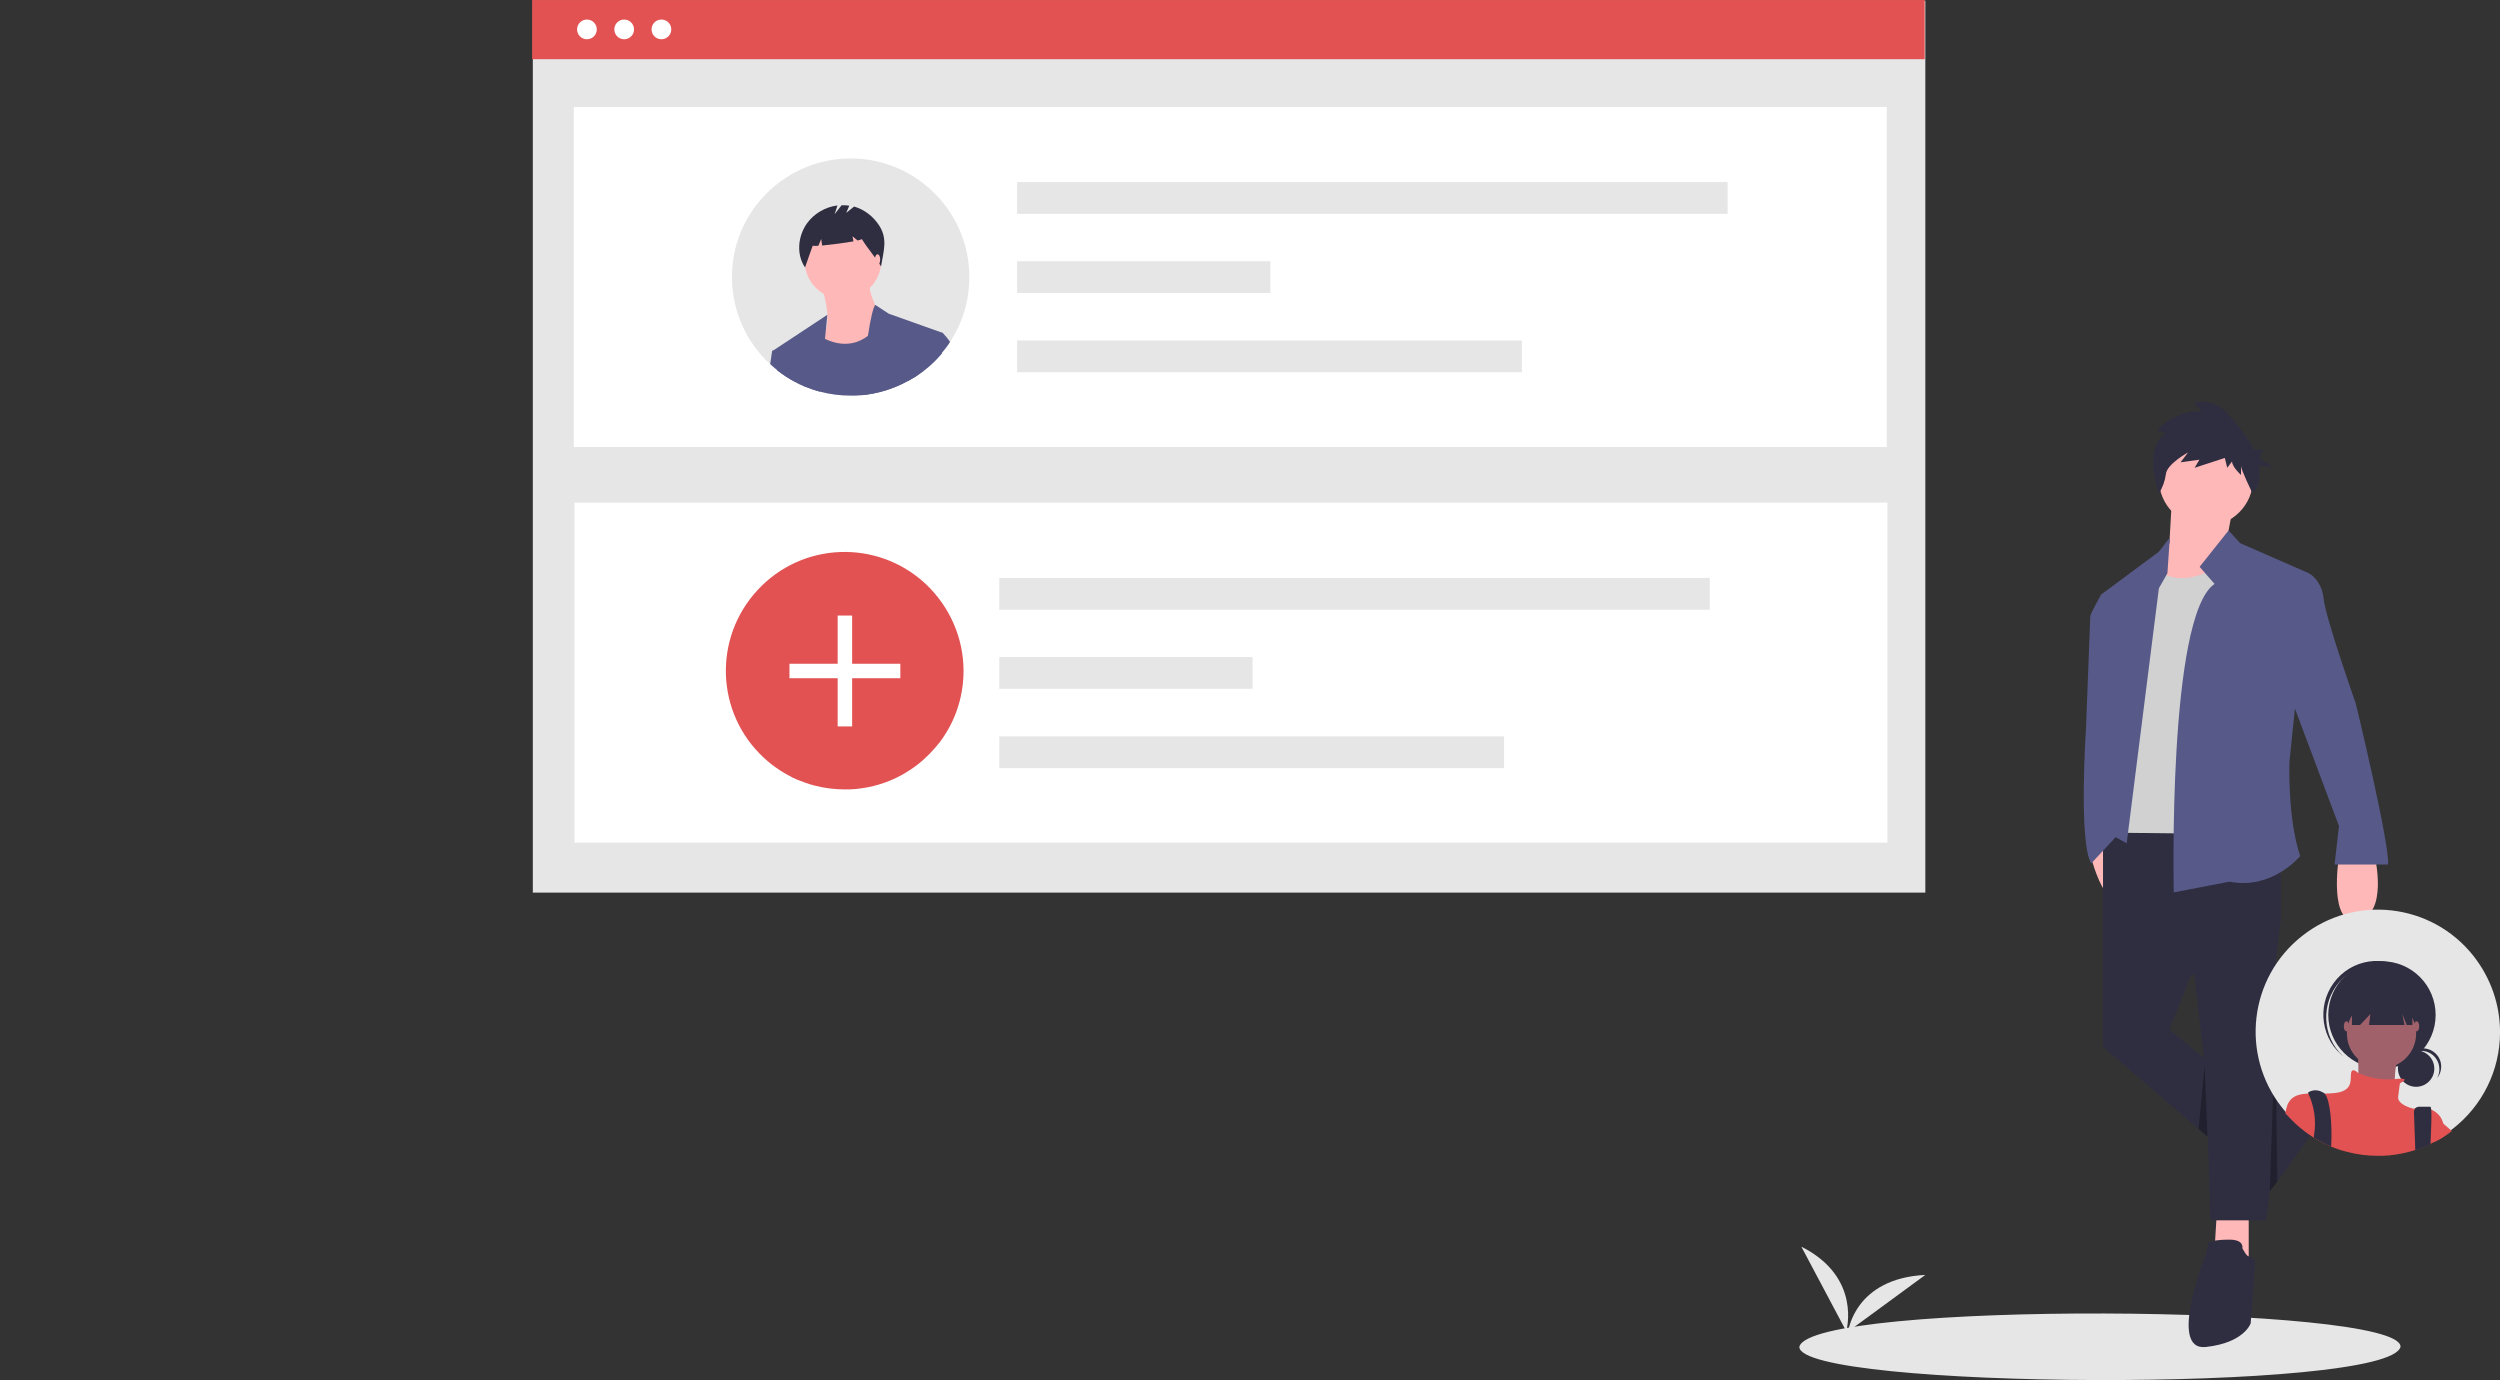 <?xml version="1.0" encoding="utf-8"?>
<!-- Generator: Adobe Illustrator 24.0.2, SVG Export Plug-In . SVG Version: 6.00 Build 0)  -->
<svg version="1.1" id="Layer_1" xmlns="http://www.w3.org/2000/svg" xmlns:xlink="http://www.w3.org/1999/xlink" x="0px" y="0px"
	 viewBox="0 0 1141.1 629.9" style="enable-background:new 0 0 1141.1 629.9;" xml:space="preserve">
<rect x="0" y="0" width="1141.1" height="629.9" fill="#333333" stroke="none"/>
<style type="text/css">
	.st0{fill:#E6E6E6;}
	.st1{fill:#FFFFFF;}
	.st2{fill:#2F2E41;}
	.st3{fill:#FFB8B8;}
	.st4{fill:#D1D1D1;}
	.st5{fill:#575A89;}
	.st6{opacity:0.3;enable-background:new    ;}
	.st7{fill:#E25252;}
	.st8{fill:#A0616A;}
</style>
<g id="Group_45" transform="translate(-191 -152.079)">
	<path id="Path_941" class="st0" d="M1033.7,759.7c0,0,7.3-24.6-20.5-38.6L1033.7,759.7z"/>
	<path id="Path_942" class="st0" d="M1034.6,759.8c0,0,2.9-24.2,35.2-25.8L1034.6,759.8z"/>
	<path id="Path_943" class="st0" d="M1286.7,766.8c-5.1,21.1-274.8,19.4-274.4,0C1017.5,745.7,1287.1,747.4,1286.7,766.8z"/>
	<ellipse id="Ellipse_182" class="st1" cx="527" cy="208" rx="4.4" ry="4.4"/>
	<ellipse id="Ellipse_183" class="st1" cx="543.5" cy="208" rx="4.4" ry="4.4"/>
	<ellipse id="Ellipse_184" class="st1" cx="560.1" cy="208" rx="4.4" ry="4.4"/>
	<rect id="Rectangle_266" x="516.4" y="218.3" class="st1" width="552.9" height="3.1"/>
	<path id="Path_953" class="st2" d="M1229.2,659.2c0,0-3.2-10.8,2-7.3s20.4,8.9,14.9,17.4s-38.2,55.5-43.5,46.2
		c-2.9-5.2,7.3-49.1,7.3-49.1s7.3-1.7,8.3,0S1229.2,659.2,1229.2,659.2z"/>
	<path id="Path_954" class="st3" d="M1182.2,382.4l-1,17.6l-12.7,25.4l42.1-2l-2.9-26.4l2-10.8L1182.2,382.4z"/>
	<path id="Path_955" class="st4" d="M1177.3,412.8c0,0,6.8,7.8,24.4-1l13.7,66.5l2,59.7l-58.7-2l1-60.6L1177.3,412.8z"/>
	<path id="Path_956" class="st3" d="M1144.5,539.4c0,0,6.3,31,18.1,23.5s-2.5-29.3-2.5-29.3L1144.5,539.4z"/>
	<path id="Path_957" class="st3" d="M1202.8,706.2l-1,16.6l15.6,4.9v-22.5L1202.8,706.2z"/>
	<path id="Path_958" class="st2" d="M1150.9,532.1v97.8l55.7,47.9l13.7-23.5l-39.1-32.3l9.8-24.5l41.1-26.4v-38.1L1150.9,532.1z"/>
	<path id="Path_959" class="st2" d="M1192,592.7l5.9,49.9l2,66.5h25.4c0,0,8.8-58.7-1-73.3l7.8-64.5l-7.8-25.4L1192,592.7z"/>
	<path id="Path_960" class="st2" d="M1214.5,721.8c0,0,1-3.9-5.9-3.9c-6.8,0-9.8,1-9.8,2c-0.2,1.6-0.6,3.3-1,4.9c0,0-17.6,44,0,42.1
		s20.5-10.8,20.5-10.8l2-28.4c0,0-2-2.4-2.9-2.2S1214.5,721.8,1214.5,721.8z"/>
	<circle id="Ellipse_187" class="st3" cx="1197.9" cy="370.7" r="21.5"/>
	<path id="Path_961" class="st5" d="M1201.8,418.6l-6.8-7.8l13.2-16.6l5.3,5.8l31.3,13.7l-8.8,86.1c0,0-1,25.4,4.9,43
		c0,0-12.7,15.6-32.3,11.7l-25.4,4.9C1183.2,559.5,1180.3,433.3,1201.8,418.6z"/>
	<path id="Path_962" class="st5" d="M1180.3,413.7l1.1-16.3l-5,6.5l-26.4,19.6l2.9,108.6l8.8,4.9l14.7-116.4L1180.3,413.7z"/>
	<path id="Path_963" class="st5" d="M1156.8,422.5l-6.8,1c0,0-4.9,8.8-4.9,9.8s-2,51.8-2,51.8s-3.4,51.3,2.4,61.1l17.3-18.6
		l-6.1-17.1V422.5z"/>
	<path id="Path_964" class="st6" d="M1197.3,638.2l1.3,32.7l-4.1-3.5L1197.3,638.2z"/>
	<path id="Path_965" class="st6" d="M1229.9,651.3l-1.4,0.7l-1.5,43.9l3.5-4.5L1229.9,651.3z"/>
	<path id="Path_967" class="st3" d="M1258.5,543.8c0,0-4.9,31.3,8.8,28.4c13.7-2.9,7.8-28.4,7.8-28.4H1258.5z"/>
	<path id="Path_968" class="st5" d="M1236,413.7h8.8c0,0,5.9,2.9,6.8,11.7s14.7,47.9,14.7,47.9s15.6,64.5,14.7,73.4h-24.4l2-17.6
		l-26.4-70.4L1236,413.7z"/>
	<path id="Path_978" class="st2" d="M1179.6,350l-4.1-1.6c0,0,8.6-9.4,20.5-8.6l-3.4-3.7c0,0,8.2-3.3,15.7,5.3
		c3.9,4.5,8.5,9.9,11.3,15.9h4.4l-1.8,4l6.4,4l-6.6-0.7c0.4,2.2,0.5,4.5,0.2,6.7c-0.3,2.2-1.4,4.3-3.2,5.7l0,0
		c0,0-5.1-10.5-5.1-12.2v4.1c0,0-4.1-3.7-4.1-6.2l-2.2,2.9l-1.1-4.5l-13.8,4.5l2.2-3.7l-8.6,1.2l3.4-4.5c0,0-9.7,5.3-10.1,9.9
		c-0.4,3.1-1.5,6.1-3.2,8.8C1176.4,377.3,1168.7,356.2,1179.6,350z"/>
	<rect id="Rectangle_246" x="434.2" y="152.4" class="st0" width="635.6" height="407.1"/>
	<rect id="Rectangle_264" x="433.9" y="152.1" class="st7" width="635.6" height="27"/>
	<rect id="Rectangle_247" x="452.9" y="200.9" class="st1" width="599.3" height="155.2"/>
	<rect id="Rectangle_259" x="453.2" y="381.5" class="st1" width="599.3" height="155.2"/>
	<g id="Group_31" transform="translate(412.34 235.194)">
		<rect id="Rectangle_250" x="242.9" y="0" class="st0" width="324.3" height="14.5"/>
		<rect id="Rectangle_251" x="242.9" y="36.1" class="st0" width="115.6" height="14.5"/>
		<rect id="Rectangle_252" x="242.9" y="72.3" class="st0" width="230.4" height="14.5"/>
	</g>
	<g id="Group_30" transform="translate(282.246 224.353)">
		<path id="Path_944" class="st0" d="M351.2,54.2c0,10.5-3,20.8-8.8,29.6c-1.2,1.9-2.5,3.6-4,5.3c-3.4,4-7.3,7.4-11.6,10.3
			c-1.2,0.8-2.4,1.5-3.6,2.2c-6.5,3.6-13.7,5.8-21,6.5c-1.7,0.2-3.4,0.2-5.1,0.2c-4.7,0-9.4-0.6-14-1.8c-2.6-0.7-5.1-1.6-7.6-2.6
			c-1.3-0.5-2.5-1.1-3.7-1.8c-2.9-1.5-5.6-3.3-8.2-5.3c-1.2-0.9-2.3-1.9-3.4-2.9c-21.9-20.3-23.3-54.6-2.9-76.5s54.6-23.3,76.5-2.9
			C344.9,24.7,351.2,39.1,351.2,54.2L351.2,54.2z"/>
		<path id="Path_945" class="st3" d="M283.9,59.1c0,0,4.9,13.7,1.1,21.4s6,16.4,6,16.4s25.8-13.1,22.5-19.7s-8.8-15.3-7.7-20.8
			L283.9,59.1z"/>
		<ellipse id="Ellipse_185" class="st3" cx="293.5" cy="46.7" rx="17.5" ry="17.5"/>
		<path id="Path_946" class="st5" d="M283.1,106.5c-2.6-0.7-5.1-1.6-7.6-2.6l0.5-13.3l4.9-11c1.1,0.9,2.3,1.6,3.5,2.3
			c0.3,0.2,0.6,0.3,0.9,0.5c4.6,2.2,12.2,4.2,19.5-1.3c2.7-2.1,5-4.7,6.7-7.6l13.7,7.7l0.7,8.4l0.8,9.8c-1.2,0.8-2.4,1.5-3.6,2.2
			c-6.5,3.6-13.7,5.8-21,6.5c-1.7,0.2-3.4,0.2-5.1,0.2C292.3,108.3,287.6,107.7,283.1,106.5z"/>
		<path id="Path_947" class="st5" d="M286.4,71.4L286.4,71.4l-0.7,7.2l-0.4,3.8l-0.5,5.6l-1.8,18.5c-2.6-0.7-5.1-1.6-7.6-2.6
			c-1.3-0.5-2.5-1.1-3.7-1.8c-2.9-1.5-5.6-3.3-8.2-5.3l-1.9-9l0.1-0.1L286.4,71.4z"/>
		<path id="Path_948" class="st5" d="M323.2,101.6c-6.5,3.6-13.7,5.8-21,6.5c0.4-6.7,1-13.1,1.6-18.8c0.3-2.9,0.7-5.7,1.1-8.2
			c1.2-8,2.5-13.5,3.4-14.2l6.1,4l24.7,8.8l-0.5,9.5c-3.4,4-7.3,7.4-11.6,10.3C325.7,100.2,324.5,100.9,323.2,101.6z"/>
		<path id="Path_949" class="st5" d="M263.7,96.8c-1.2-0.9-2.3-1.9-3.4-2.9l0.9-6.1l0.7-0.1l3.1-0.4l6.8,14.8
			C269,100.6,266.2,98.8,263.7,96.8L263.7,96.8z"/>
		<path id="Path_950" class="st5" d="M342.4,83.8c-1.2,1.9-2.5,3.6-4,5.3c-3.4,4-7.3,7.4-11.6,10.3c-1.2,0.8-2.4,1.5-3.6,2.2
			l-0.6-2.8l3.5-9.1l4.2-11.1l8.8,1.1C340.2,80.9,341.4,82.3,342.4,83.8z"/>
		<path id="Path_951" class="st2" d="M310.2,30.9c-2.7-4.3-6.8-7.5-11.6-8.9l-3.6,2.9l1.4-3.3c-1.2-0.2-2.3-0.2-3.5-0.2l-3.2,4.1
			l1.3-4c-5.6,0.7-10.7,3.7-14,8.3c-4.1,5.9-4.8,14.1-0.8,20c1.1-3.4,2.4-6.6,3.5-9.9c0.9,0.1,1.7,0.1,2.6,0l1.3-3.1l0.4,3
			c4.2-0.4,10.3-1.2,14.3-1.9l-0.4-2.3l2.3,1.9c1.2-0.3,1.9-0.5,1.9-0.7c2.9,4.7,5.8,7.7,8.8,12.5C312,42.5,314,37,310.2,30.9z"/>
		<ellipse id="Ellipse_186" class="st3" cx="309.3" cy="46.2" rx="1.2" ry="2.4"/>
	</g>
	<path id="Path_952" class="st7" d="M630.8,458.3c0,10.5-3,20.8-8.8,29.6c-1.2,1.9-2.5,3.6-4,5.3c-3.4,4-7.3,7.5-11.6,10.3
		c-1.2,0.8-2.4,1.5-3.6,2.2c-6.5,3.6-13.7,5.8-21.1,6.5c-1.7,0.2-3.4,0.2-5.1,0.2c-4.7,0-9.4-0.6-14-1.8c-2.6-0.7-5.1-1.6-7.6-2.6
		c-1.3-0.5-2.5-1.1-3.7-1.8c-2.9-1.5-5.6-3.3-8.2-5.3c-1.2-0.9-2.3-1.9-3.4-2.9c-22-20.3-23.3-54.6-2.9-76.6
		c20.3-22,54.6-23.3,76.6-2.9C624.5,428.9,630.8,443.3,630.8,458.3L630.8,458.3z"/>
	<g id="Group_32" transform="translate(308.446 433.045)">
		<rect id="Rectangle_273" x="264.9" y="0" class="st1" width="6.6" height="50.6"/>
		<rect id="Rectangle_274" x="242.9" y="22" class="st1" width="50.6" height="6.6"/>
	</g>
	<g id="Group_33" transform="translate(404.209 415.88)">
		<rect id="Rectangle_250-2" x="242.9" y="0" class="st0" width="324.3" height="14.5"/>
		<rect id="Rectangle_251-2" x="242.9" y="36.1" class="st0" width="115.6" height="14.5"/>
		<rect id="Rectangle_252-2" x="242.9" y="72.3" class="st0" width="230.4" height="14.5"/>
	</g>
	<g id="Group_29" transform="translate(977.818 567.536)">
		<path id="Path_966" class="st0" d="M354.3,55.7c0,17.4-8.1,33.8-22,44.4c-1,0.8-2,1.5-3,2.2c-0.3,0.2-0.5,0.3-0.8,0.5
			c-1,0.6-2,1.2-3,1.7c-0.4,0.2-0.8,0.4-1.2,0.6c-0.1,0-0.2,0.1-0.2,0.1c-0.5,0.3-1,0.5-1.5,0.8c-2.3,1.1-4.6,2-7,2.8
			c-3.8,1.2-7.7,2-11.7,2.4c-1.7,0.2-3.5,0.2-5.3,0.2c-4.9,0-9.7-0.6-14.4-1.9c-2.4-0.6-4.8-1.4-7.1-2.4c-0.2-0.1-0.5-0.2-0.7-0.3
			c-1.1-0.5-2.2-1-3.3-1.6l-0.5-0.2c-1.2-0.6-2.3-1.3-3.4-2c-1.7-1.1-3.4-2.2-4.9-3.5c-0.8-0.6-1.6-1.3-2.4-2
			c-0.4-0.3-0.8-0.7-1.2-1.1c-1.5-1.4-2.9-2.9-4.3-4.4c-0.5-0.6-1.1-1.2-1.6-1.9c-19.1-24.1-15.1-59.2,9.1-78.3
			c24.1-19.1,59.2-15.1,78.3,9.1C350.1,31,354.3,43.1,354.3,55.7L354.3,55.7z"/>
		<circle id="Ellipse_188" class="st2" cx="316" cy="72.3" r="8.3"/>
		<path id="Path_969" class="st2" d="M318.3,64.2c4.6,0,8.3,3.7,8.3,8.4c0,1.4-0.3,2.7-1,4c2.9-3.6,2.3-8.9-1.3-11.7
			c-3.6-2.9-8.9-2.3-11.7,1.3c-0.3,0.4-0.6,0.8-0.8,1.2C313.4,65.4,315.8,64.2,318.3,64.2L318.3,64.2z"/>
		<circle id="Ellipse_189" class="st2" cx="300.4" cy="47.8" r="24.5"/>
		<path id="Path_970" class="st2" d="M281.1,32.6c8.8-9.9,23.8-11,34-2.6c-0.2-0.2-0.4-0.4-0.6-0.6c-10.1-9-25.6-8.2-34.6,1.9
			c-9,10.1-8.2,25.6,1.9,34.6c0,0,0.1,0.1,0.1,0.1c0.2,0.2,0.4,0.4,0.6,0.5C273,57.5,272.4,42.4,281.1,32.6L281.1,32.6z"/>
		<circle id="Ellipse_190" class="st8" cx="300.2" cy="56.3" r="15.8"/>
		<path id="Path_971" class="st8" d="M289,61.3c0,0,2.1,19.1-1.2,21.2s19.1,5,19.1,5s-3.3-20.8,5-26.2L289,61.3z"/>
		<path id="Path_972" class="st7" d="M328.4,97.5v6c-1,0.6-2,1.2-3,1.7c-0.4,0.2-0.8,0.4-1.2,0.6v0.1h-0.2c-0.5,0.3-1,0.5-1.5,0.8
			c-2.3,1.1-4.6,2-7,2.8c-3.8,1.2-7.7,2-11.7,2.4c-1.7,0.2-3.5,0.2-5.3,0.2c-4.9,0-9.7-0.6-14.4-1.9c-2.4-0.6-4.8-1.4-7.1-2.4
			c-0.2-0.1-0.5-0.2-0.7-0.3c-1.1-0.5-2.2-1-3.3-1.6l-0.5-0.2c-1.2-0.6-2.3-1.3-3.4-2c-1.7-1.1-3.4-2.2-4.9-3.5
			c-0.8-0.6-1.6-1.3-2.4-2c-0.4-0.3-0.8-0.7-1.2-1.1c-1.5-1.4-2.9-2.9-4.3-4.4c0.2-1.3,0.5-2.5,0.9-3.7l0,0c0.1-0.3,0.2-0.6,0.4-0.9
			c1.8-3.4,5-4.2,9.1-4.4c2.3-0.1,4.8,0,7.4,0c1.4,0,2.8-0.1,4.3-0.2c9.1-0.8,7.5-6.2,7.9-9.1c0.4-2.8,2.9-0.4,3.1-0.2l0,0
			c5.2,2.4,10.9,3.4,16.6,2.9h0c1-0.1,2-0.2,2.9-0.2c2.6,0,2,0.7,1.1,1.3c-0.4,0.3-0.9,0.5-1.4,0.8c0,0-0.4,2.5-0.8,6.2
			c-0.4,3.6,6.5,5.3,7,5.4c0,0,0,0,0,0c2.5-0.7,5.1-0.6,7.6,0.2C325.6,92,327.8,94.5,328.4,97.5L328.4,97.5z"/>
		<path id="Path_973" class="st2" d="M277.3,106c0,0.7-0.1,1.3-0.1,1.9c-0.2-0.1-0.5-0.2-0.7-0.3c-1.1-0.5-2.2-1-3.3-1.6l-0.5-0.2
			c-1.2-0.6-2.3-1.3-3.4-2c0-0.6,0.1-1.2,0.2-1.8c0.9-6.2,0-12.4-2.6-18.1c-0.2-0.4-0.3-0.6-0.3-0.6s2.9-2.5,7.1,0
			c0.3,0.2,0.5,0.4,0.7,0.6C277,87.2,277.6,98.9,277.3,106z"/>
		<path id="Path_974" class="st2" d="M322.6,106c0,0.3,0,0.5,0,0.8c-2.3,1.1-4.6,2-7,2.8l-0.1-3.5l-0.5-14c0-0.4,0.1-0.8,0.3-1.2
			c0.4-0.8,1.2-1.2,2-1.2h5.1c0.3,0,0.4,0.5,0.5,1.4C323.1,93.6,322.9,99.3,322.6,106z"/>
		<path id="Path_975" class="st2" d="M286.7,36.6v15.8h3.7l4.7-5l-0.6,5h16.2l-1-5l2,5h2.6V36.6H286.7z"/>
		<ellipse id="Ellipse_191" class="st8" cx="284.2" cy="53" rx="1.2" ry="2.3"/>
		<ellipse id="Ellipse_192" class="st8" cx="316.2" cy="53" rx="1.2" ry="2.3"/>
		<path id="Path_976" class="st7" d="M332.3,100.8c-1,0.8-2,1.5-3,2.2c-0.3,0.2-0.5,0.3-0.8,0.5c-1,0.6-2,1.2-3,1.7
			c-0.4,0.2-0.8,0.4-1.2,0.6V94.1c0,0,1.6,1.3,4.2,3.4C329.6,98.5,330.9,99.6,332.3,100.8z"/>
	</g>
	<circle id="Ellipse_194" class="st1" cx="475.9" cy="165.5" r="4.5"/>
	<circle id="Ellipse_195" class="st1" cx="492.9" cy="165.5" r="4.5"/>
	<circle id="Ellipse_246" class="st1" cx="458.9" cy="165.5" r="4.5"/>
</g>
</svg>
